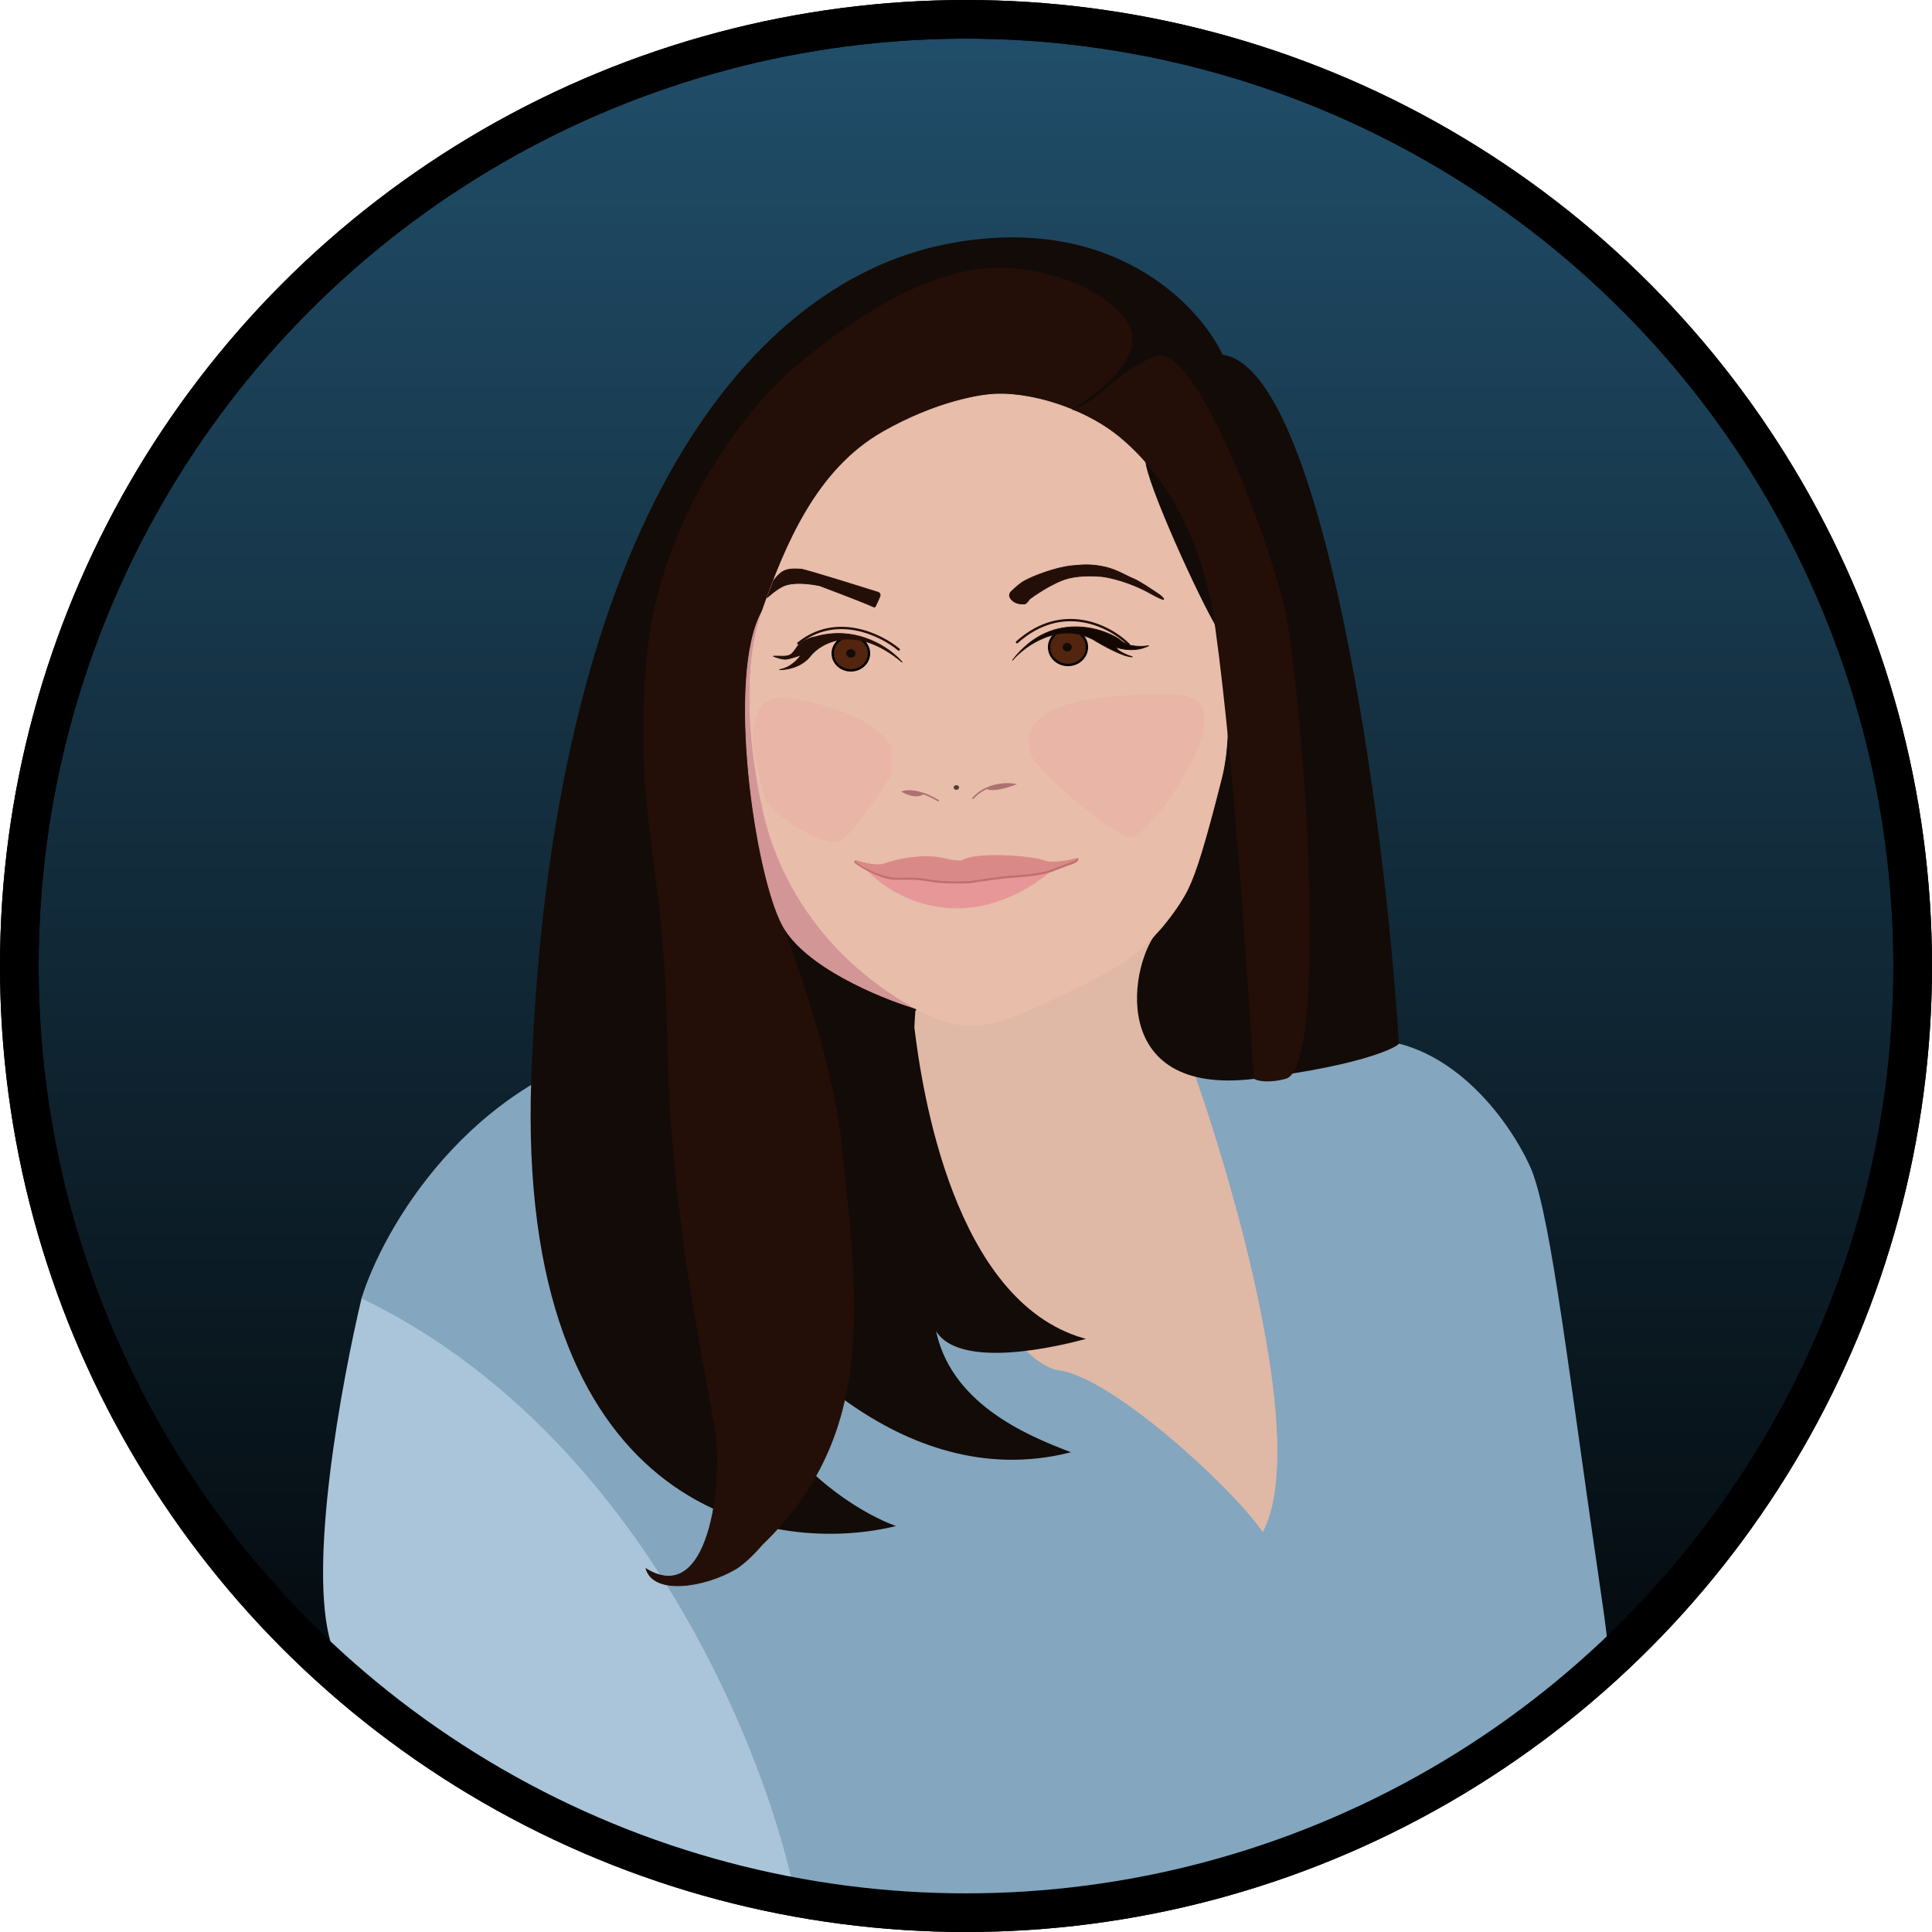<svg width="2500" height="2500" viewBox="0 0 2500 2500" fill="none" xmlns="http://www.w3.org/2000/svg">
<circle cx="1250" cy="1250" r="1225" fill="url(#paint0_linear_244_92)" stroke="black" stroke-width="50"/>
<path d="M469 1679.5C443.333 1787.33 398.7 2027.8 429.5 2127C478.333 2208.5 666.6 2386.6 1029 2447C991 2144.67 826.6 1567.9 469 1679.5Z" fill="#AAC5D9" stroke="#AAC5D9" stroke-width="2" stroke-linecap="round"/>
<path d="M1810.5 1351.5C1718.5 1327.5 1589.83 1351.5 1537 1366.5C1385.83 1341 1030.4 1302.3 818 1351.5C605.6 1400.7 496.833 1590.67 469 1679.5C814.35 1846.64 978.879 2233.42 1025 2430.5C1028.34 2432.86 1045.85 2442.9 1050 2443.5C1535.5 2513.5 1889.5 2329 2071 2146C2079.5 2136 2083.5 2149 2071 2064C2029.83 1784.03 2006.83 1579.83 1981 1514.5C1962.5 1470.17 1902.5 1375.5 1810.5 1351.5Z" fill="#84A6BE" stroke="#84A6BE" stroke-width="2" stroke-linecap="round"/>
<path d="M1454 1245C1412.5 1273 1299 1323 1287.5 1323.5C1276 1324 1183.5 1304.5 1183.5 1304.5C1183.5 1304.5 1170.5 1438 1198.5 1513.5C1226.5 1589 1304.7 1763.8 1371.5 1773C1438.3 1782.2 1591 1920.33 1634 1981.5C1693.6 1866.3 1594.17 1523.5 1537 1366.5C1515 1357.83 1471.2 1330.2 1472 1289C1472.8 1247.8 1489.95 1216.17 1498.42 1205.5C1485.76 1219.66 1470.73 1233.71 1454 1245Z" fill="#E0B8A6"/>
<path d="M1498.42 1205.5C1485.76 1219.66 1470.73 1233.71 1454 1245C1412.5 1273 1299 1323 1287.5 1323.5C1276 1324 1183.5 1304.5 1183.5 1304.5C1183.5 1304.5 1170.5 1438 1198.5 1513.5C1226.5 1589 1304.7 1763.8 1371.5 1773C1438.3 1782.2 1591 1920.33 1634 1981.5C1693.6 1866.3 1594.17 1523.5 1537 1366.5C1515 1357.83 1471.2 1330.2 1472 1289C1472.8 1247.8 1489.95 1216.17 1498.42 1205.5ZM1498.42 1205.5C1501.75 1202.08 1505.34 1197.78 1508.96 1193.04C1505.66 1197.16 1502.14 1201.33 1498.42 1205.5Z" stroke="#E0B8A6"/>
<path d="M1500 1204.5C1464 1242 1430.5 1418.5 1623 1395C1777 1376.2 1815.67 1349 1809 1349C1791 1051.83 1709.5 476 1581.5 460C1551 394.667 1436.8 274.6 1224 317C958 370 713.5 700 688.5 1395C668.5 1951 991.833 2013 1156 1974.5C1081 1945.83 930.5 1836.8 928.5 1630C990 1735.17 1166.9 1932.2 1382.5 1879C1328 1858 1226 1816 1209 1716C1159.5 1645 1177.9 1421.49 1182.18 1329.43C1182.51 1322.33 1182.95 1315.18 1183.5 1308C1237.5 1231.67 1376.4 1104.1 1500 1204.5Z" fill="#130B07"/>
<path d="M1182.18 1329.43C1177.9 1421.49 1159.5 1645 1209 1716C1234.28 1776 1378.5 1738.5 1401.5 1732.5C1233 1683.5 1192.07 1411.38 1182.18 1329.43Z" fill="#130B07"/>
<path d="M1573.5 814C1583 844.167 1597.9 924.5 1581.5 1004.5C1561 1104.5 1536 1167 1500 1204.5M1500 1204.5C1464 1242 1430.5 1418.5 1623 1395C1777 1376.2 1815.67 1349 1809 1349C1791 1051.83 1709.5 476 1581.5 460C1551 394.667 1436.8 274.6 1224 317C958 370 713.5 700 688.5 1395C668.5 1951 991.833 2013 1156 1974.5C1081 1945.83 930.5 1836.8 928.5 1630C990 1735.17 1166.9 1932.2 1382.5 1879C1328 1858 1226 1816 1209 1716M1500 1204.5C1376.4 1104.1 1237.5 1231.67 1183.5 1308M1183.5 1308C1181.4 1312.77 1181.05 1320.05 1182.18 1329.43M1183.5 1308C1182.95 1315.18 1182.51 1322.33 1182.18 1329.43M1209 1716C1234.28 1776 1378.5 1738.5 1401.5 1732.5C1233 1683.5 1192.07 1411.38 1182.18 1329.43M1209 1716C1159.5 1645 1177.9 1421.49 1182.18 1329.43" stroke="#130B07" stroke-width="2" stroke-linecap="round"/>
<path d="M986 791.5C1016.5 705 1049.28 616.35 1142.5 559C1194.67 526.904 1270.5 510 1291.5 510C1311.28 509.362 1346.75 513.699 1385.5 529.406C1423.83 508.104 1491.2 454.6 1454 411C1407.5 356.5 1325.5 347 1291.5 347C1231 347 1142.5 378.417 1026.5 477.5C970.5 525.333 854.3 666.8 837.5 850C820.7 1033.2 853.936 1108.02 861.5 1273.5C864.766 1344.95 863.752 1385.17 869 1456.5C880.115 1607.58 901.667 1715.17 924 1840.5C938 1897.33 923.2 2083.6 836 2030C846.167 2064.5 912.624 2053.37 951.5 2030.5C967.224 2021.25 986 1999 986 1999C1135.61 1854.36 1109.73 1682.95 1088 1476C1076.26 1364.17 1013 1198 1013 1198C1013 1198 940 874 986 791.5Z" fill="#230F07" stroke="#230F07"/>
<path d="M1183.5 1304.5C1120.5 1277.5 1010 1103 992 1048.5C974 994 955.5 878 986 791.5C940 874 977 1132 1013 1198C1041.8 1250.8 1138.67 1291 1183.5 1304.5Z" fill="#D29696" stroke="#D29696"/>
<path d="M1291.5 510C1311.28 509.362 1346.75 513.699 1385.5 529.406C1417.6 542.42 1451.96 563.239 1481.5 595.5C1480.7 567.1 1489.83 609.167 1481.5 595.5C1482.3 623.9 1552.5 777.833 1574.5 813C1583.67 849.5 1597.7 939.5 1580.5 1007.5C1559 1092.5 1547.5 1129 1537 1150.5C1531.98 1160.78 1522.27 1176.44 1508.96 1193.04C1505.66 1197.16 1502.14 1201.33 1498.42 1205.5C1485.75 1219.66 1470.73 1233.71 1454 1245C1412.5 1273 1299 1323 1287.5 1323.5C1276 1324 1243.17 1338.23 1183.5 1304.5C1057 1233 1007 1129 989.5 1057.5C975.855 1001.75 955.5 878 986 791.5C1016.5 705 1056.5 608 1142.5 559C1211.3 519.8 1270.5 510 1291.5 510Z" fill="#E8BDAA"/>
<path d="M1481.5 595.5C1489.83 609.167 1480.7 567.1 1481.5 595.5ZM1481.5 595.5C1482.3 623.9 1552.5 777.833 1574.5 813C1583.67 849.5 1597.7 939.5 1580.5 1007.5C1559 1092.5 1547.5 1129 1537 1150.5M1481.5 595.5C1451.96 563.239 1417.6 542.42 1385.5 529.406C1346.75 513.699 1311.28 509.362 1291.5 510C1270.5 510 1211.3 519.8 1142.5 559C1056.5 608 1016.5 705 986 791.5C955.5 878 975.855 1001.75 989.5 1057.5C1007 1129 1057 1233 1183.5 1304.5C1243.17 1338.23 1276 1324 1287.5 1323.5C1299 1323 1412.5 1273 1454 1245C1470.73 1233.71 1485.75 1219.66 1498.42 1205.5M1537 1150.5C1531.98 1160.78 1522.27 1176.44 1508.96 1193.04M1537 1150.5C1531.55 1159.96 1520.08 1178.53 1508.96 1193.04M1498.42 1205.5C1501.75 1202.08 1505.34 1197.78 1508.96 1193.04M1498.42 1205.5C1502.14 1201.33 1505.66 1197.16 1508.96 1193.04" stroke="#E8BDAA"/>
<path d="M1123.5 1127C1157.67 1163.17 1252.8 1213.8 1360 1127H1123.5Z" fill="#E79797" stroke="#E79797" stroke-linecap="round"/>
<path d="M1106 1114.5C1117 1124.5 1144.8 1137 1158 1137C1174.5 1137 1185.5 1136 1204 1139.5C1218.8 1142.3 1243.83 1142 1254.5 1141.5C1267 1139.5 1295.1 1135.3 1307.5 1134.5C1323 1133.5 1347.5 1131.5 1359.5 1127C1371.5 1122.5 1378.5 1119.5 1385 1117.5C1390.2 1115.9 1394.5 1113 1394 1112C1384.17 1114.67 1361.2 1119.9 1350 1115.5C1336 1110 1263.5 1104 1245 1115.5C1243.33 1116.17 1236.4 1116.6 1222 1113C1204 1108.5 1174 1109.5 1143.5 1120C1140.17 1121.33 1128 1121.3 1106 1114.5Z" fill="#DA8989" stroke="#C16F6F" stroke-width="3" stroke-linecap="round"/>
<path d="M1106 1113.56C1117 1123.56 1144.8 1135.06 1158 1135.06C1174.5 1135.06 1185.5 1134.06 1204 1137.56C1218.8 1140.36 1243.83 1140.06 1254.5 1139.56C1267 1137.56 1295.1 1133.36 1307.5 1132.56C1323 1131.56 1347.5 1129.56 1359.5 1125.06C1371.5 1120.56 1378.5 1117.56 1385 1115.56C1390.2 1113.96 1392.83 1111.9 1393.5 1111.06C1383.67 1113.73 1361.2 1117.96 1350 1113.56C1336 1108.06 1263.5 1102.06 1245 1113.56C1243.33 1114.23 1236.4 1114.66 1222 1111.06C1204 1106.56 1174 1107.56 1143.5 1118.06C1140.17 1119.4 1128 1120.36 1106 1113.56Z" fill="#DA8989" stroke="#DA8989" stroke-linecap="round"/>
<path d="M1163 840.5C1140.17 821.333 1082.2 792.9 1033 832.5" stroke="#230F07" stroke-width="3" stroke-linecap="round"/>
<path d="M1131 785.5C1111.83 777 1061 758 1061 758C1061 758 1031.29 751.075 1014.5 758C1004.78 762.008 992.5 773.5 992.5 773.5L1001 751.5C1001 751.5 1007.22 742.75 1013 739.5C1021.06 734.963 1031 736.333 1036.5 736.5C1042 736.667 1135 766 1135 766C1136.83 766.333 1140.1 768 1138.5 772C1136.9 776 1134.5 781 1133.5 783C1133.17 784.055 1132.2 786.031 1131 785.5Z" fill="#230F07"/>
<path d="M1332.5 775C1332.5 775 1361.57 753.207 1383.5 748C1399.67 744.161 1418.5 745.333 1426 746C1435.83 747.167 1461.8 753 1487 767C1512.2 781 1506.83 774.833 1501 770C1492.33 764 1473.4 751.4 1467 749C1459 746 1445.83 737.462 1431 734C1414.63 730.179 1404.74 730.414 1388 732C1364.87 734.191 1337.32 745.838 1331 749C1325 752 1321.5 753 1308.5 765.5C1307.05 766.891 1303.68 771.314 1310 777C1315 781.5 1321 781.667 1326 781.5C1328 781.5 1332.5 775 1332.5 775Z" fill="#230F07"/>
<path d="M1131 785.5C1111.83 777 1061 758 1061 758C1061 758 1031.29 751.075 1014.5 758C1004.78 762.008 992.5 773.5 992.5 773.5L1001 751.5C1001 751.5 1007.22 742.75 1013 739.5C1021.06 734.963 1031 736.333 1036.5 736.5C1042 736.667 1135 766 1135 766C1136.83 766.333 1140.1 768 1138.5 772C1136.9 776 1134.5 781 1133.5 783C1133.17 784.055 1132.2 786.031 1131 785.5Z" stroke="#230F07"/>
<path d="M1332.5 775C1332.5 775 1361.57 753.207 1383.5 748C1399.67 744.161 1418.5 745.333 1426 746C1435.83 747.167 1461.8 753 1487 767C1512.2 781 1506.83 774.833 1501 770C1492.33 764 1473.4 751.4 1467 749C1459 746 1445.83 737.462 1431 734C1414.63 730.179 1404.74 730.414 1388 732C1364.87 734.191 1337.32 745.838 1331 749C1325 752 1321.5 753 1308.5 765.5C1307.05 766.891 1303.68 771.314 1310 777C1315 781.5 1321 781.667 1326 781.5C1328 781.5 1332.5 775 1332.5 775Z" stroke="#230F07"/>
<path d="M1460.5 834C1437.17 810.833 1375.6 777.8 1316 831" stroke="#230F07" stroke-width="3" stroke-linecap="round"/>
<path d="M1406.5 837.5C1406.5 850.12 1395.62 860.5 1382 860.5C1368.38 860.5 1357.5 850.12 1357.5 837.5C1357.5 824.88 1368.38 814.5 1382 814.5C1395.62 814.5 1406.5 824.88 1406.5 837.5Z" fill="#53240E" stroke="black" stroke-width="3"/>
<path d="M1124.5 845.5C1124.5 857.564 1114.07 867.5 1101 867.5C1087.93 867.5 1077.5 857.564 1077.5 845.5C1077.5 833.436 1087.93 823.5 1101 823.5C1114.07 823.5 1124.5 833.436 1124.5 845.5Z" fill="#53240E" stroke="black" stroke-width="3"/>
<path d="M1167.5 857C1152.83 839.5 1109.8 808.4 1055 824C1049.67 824.833 1037.5 828.6 1031.5 837C1024 847.5 1024 850 1005.5 849H1000.5C1004 850.5 1012.2 853.4 1017 853C1021.8 852.6 1032 849.167 1036.5 847.5C1033 853 1022.5 864.5 1008.5 866.5C1017 866.833 1036.9 863.8 1048.5 849C1063 830.5 1108.5 807 1167.5 857Z" fill="#230F07" stroke="#230F07" stroke-linecap="round"/>
<path d="M1310 854.5C1326 835.833 1369.3 804.3 1414.5 827.5C1426.83 835.167 1454.3 850.4 1465.5 850C1459 848 1445.7 842.7 1444.5 837.5C1451.67 840.333 1470.1 843.9 1486.5 835.5C1478.67 837 1460.5 837.8 1450.5 829C1438 818 1364 784 1310 854.5Z" fill="#120702" stroke="#230F07"/>
<ellipse cx="1381" cy="837.5" rx="6" ry="5.5" fill="#130B07"/>
<ellipse cx="1101" cy="845.5" rx="6" ry="5.5" fill="#130B07"/>
<ellipse cx="1237.5" cy="1019" rx="3.5" ry="3" fill="#130B07" fill-opacity="0.7"/>
<path d="M1168.5 1024.5C1168.5 1024.5 1177.72 1021.15 1194.5 1026.77C1187.3 1032.58 1174.17 1027.68 1168.5 1024.5Z" fill="#AD7171"/>
<path d="M1312.5 1015C1304.99 1013.75 1290.43 1013.83 1276.74 1020C1284.53 1024 1303.82 1018.33 1312.5 1015Z" fill="#AD7171"/>
<path d="M1214 1036C1206.68 1031.58 1200.16 1028.67 1194.5 1026.77M1259 1033C1264.2 1027.04 1270.38 1022.86 1276.74 1020M1194.5 1026.77C1177.72 1021.15 1168.5 1024.5 1168.5 1024.5C1174.17 1027.68 1187.3 1032.58 1194.5 1026.77ZM1276.74 1020C1290.43 1013.83 1304.99 1013.75 1312.5 1015C1303.82 1018.33 1284.53 1024 1276.74 1020Z" stroke="#AD7171" stroke-width="2" stroke-linecap="round"/>
<circle cx="1250" cy="1250" r="1225" stroke="black" stroke-width="50"/>
<path d="M1387.5 529C1438.67 544.833 1547.5 623.6 1573.5 812C1599.5 1000.4 1617 1292.5 1623.5 1395C1625.5 1397.5 1641.5 1401 1663.5 1395C1713.95 1381.24 1692.33 972.167 1663.5 796C1641.5 697 1545.83 443.125 1495.5 462C1443.5 481.5 1413.83 529 1387.5 529Z" fill="#230F07" stroke="#230F07" stroke-width="2" stroke-linecap="round"/>
<g filter="url(#filter0_f_244_92)">
<path d="M1351.5 925C1377.5 905.5 1450.3 895.9 1525.5 899.5C1619.5 904 1485.5 1082.5 1465.5 1084C1445.5 1085.5 1337.5 995.5 1334 975C1331.2 958.6 1325.5 944.5 1351.5 925Z" fill="#E79797" fill-opacity="0.2"/>
</g>
<g filter="url(#filter1_f_244_92)">
<path d="M1153 965.5V1003C1137.83 1027.17 1103.7 1077.9 1088.5 1087.5C1069.5 1099.5 995.5 1053 990 1032.5C984.5 1012 969 960 976 937.5C983 915 981.5 912.5 998.5 904.5C1015.5 896.5 1129 920.5 1153 965.5Z" fill="#E79797" fill-opacity="0.2"/>
</g>
<defs>
<filter id="filter0_f_244_92" x="1291.45" y="858.755" width="307.154" height="265.264" filterUnits="userSpaceOnUse" color-interpolation-filters="sRGB">
<feFlood flood-opacity="0" result="BackgroundImageFix"/>
<feBlend mode="normal" in="SourceGraphic" in2="BackgroundImageFix" result="shape"/>
<feGaussianBlur stdDeviation="20" result="effect1_foregroundBlur_244_92"/>
</filter>
<filter id="filter1_f_244_92" x="934.217" y="862.978" width="258.783" height="266.471" filterUnits="userSpaceOnUse" color-interpolation-filters="sRGB">
<feFlood flood-opacity="0" result="BackgroundImageFix"/>
<feBlend mode="normal" in="SourceGraphic" in2="BackgroundImageFix" result="shape"/>
<feGaussianBlur stdDeviation="20" result="effect1_foregroundBlur_244_92"/>
</filter>
<linearGradient id="paint0_linear_244_92" x1="1250" y1="0" x2="1250" y2="2500" gradientUnits="userSpaceOnUse">
<stop stop-color="#214F6B"/>
<stop offset="1"/>
</linearGradient>
</defs>
</svg>
